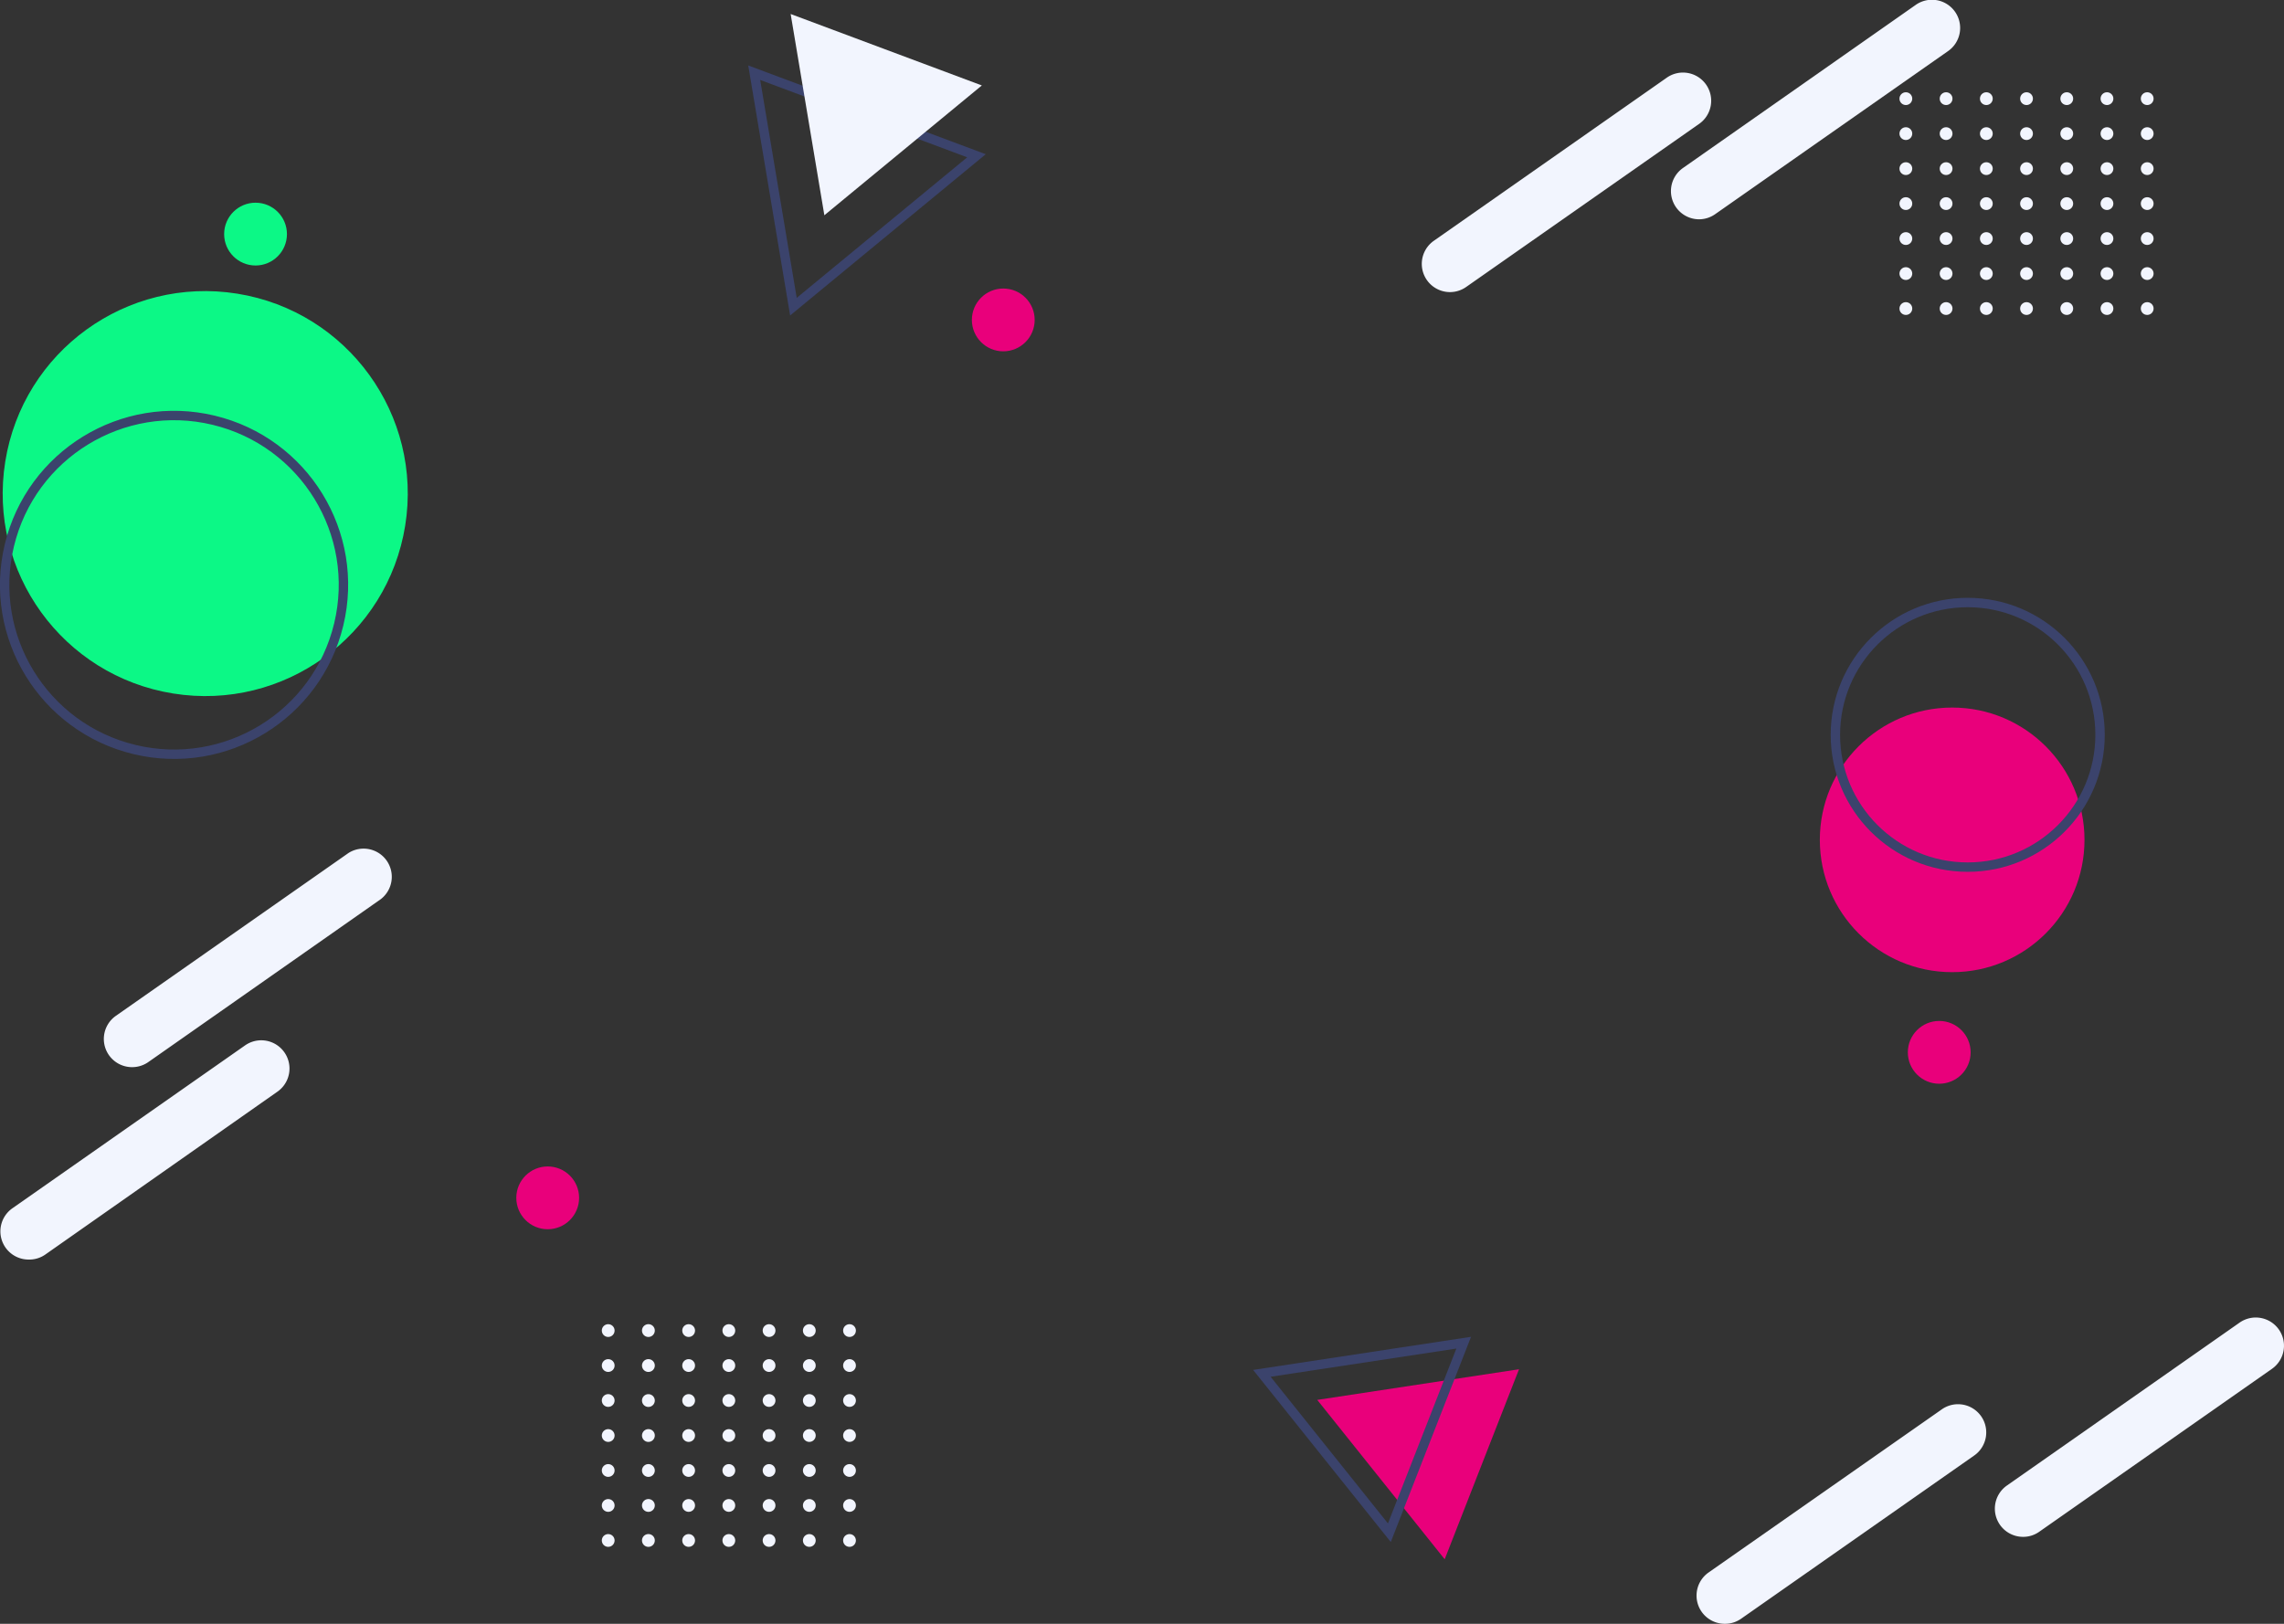 <svg xmlns="http://www.w3.org/2000/svg" viewBox="0 0 485.86 345.5">
  <rect x="0" y="0" width="485.86" height="345.5" fill="#333333" stroke="none"/>
  <defs>
    <style>
      .cls-1{fill:#e9007b;}.cls-2{fill:none;stroke:#3B436C;stroke-miterlimit:10;stroke-width:2px;}.cls-3{fill:#0cf886;}.cls-4{fill:#F2F5FE;}.cls-5{fill:#e9007b;}
    </style>
  </defs>
  <title>Asset 1</title>
  <g id="Layer_2" data-name="Layer 2">
    <g id="Layer_1-2" data-name="Layer 1">
      <circle class="cls-1" cx="415.27" cy="178.7" r="28.15"/>
      <circle class="cls-2" cx="418.58" cy="156.35" r="28.15"/>
      <circle class="cls-3" cx="43.65" cy="105.03" r="43.08" transform="translate(-66.95 131.53) rotate(-80.91)"/>
      <circle class="cls-2" cx="37.03" cy="124.46" r="36.03" transform="translate(-92.64 131.42) rotate(-76.51)"/>
      <circle class="cls-4" cx="405.42" cy="20.99" r="1.36"/>
      <circle class="cls-4" cx="413.98" cy="20.99" r="1.36"/>
      <circle class="cls-4" cx="422.54" cy="20.99" r="1.36"/>
      <circle class="cls-4" cx="431.09" cy="20.99" r="1.36"/>
      <circle class="cls-4" cx="439.65" cy="20.99" r="1.36"/>
      <circle class="cls-4" cx="448.2" cy="20.99" r="1.36"/>
      <circle class="cls-4" cx="456.76" cy="20.99" r="1.36"/>
      <circle class="cls-4" cx="405.42" cy="28.43" r="1.36"/>
      <circle class="cls-4" cx="413.98" cy="28.43" r="1.36"/>
      <circle class="cls-4" cx="422.54" cy="28.43" r="1.36"/>
      <circle class="cls-4" cx="431.09" cy="28.43" r="1.36"/>
      <circle class="cls-4" cx="439.65" cy="28.43" r="1.36"/>
      <circle class="cls-4" cx="448.2" cy="28.43" r="1.36"/>
      <circle class="cls-4" cx="456.76" cy="28.43" r="1.36"/>
      <circle class="cls-4" cx="405.42" cy="35.88" r="1.36"/>
      <circle class="cls-4" cx="413.98" cy="35.88" r="1.36"/>
      <circle class="cls-4" cx="422.54" cy="35.88" r="1.36"/>
      <circle class="cls-4" cx="431.09" cy="35.88" r="1.36"/>
      <circle class="cls-4" cx="439.65" cy="35.88" r="1.36"/>
      <circle class="cls-4" cx="448.2" cy="35.88" r="1.36"/>
      <circle class="cls-4" cx="456.76" cy="35.88" r="1.36"/>
      <circle class="cls-4" cx="405.42" cy="43.32" r="1.36"/>
      <circle class="cls-4" cx="413.98" cy="43.32" r="1.36"/>
      <circle class="cls-4" cx="422.54" cy="43.32" r="1.36"/>
      <circle class="cls-4" cx="431.09" cy="43.32" r="1.36"/>
      <circle class="cls-4" cx="439.65" cy="43.32" r="1.36"/>
      <circle class="cls-4" cx="448.2" cy="43.32" r="1.36"/>
      <circle class="cls-4" cx="456.76" cy="43.32" r="1.36"/>
      <circle class="cls-4" cx="405.42" cy="50.76" r="1.36"/>
      <circle class="cls-4" cx="413.98" cy="50.76" r="1.36"/>
      <circle class="cls-4" cx="422.54" cy="50.76" r="1.36"/>
      <circle class="cls-4" cx="431.09" cy="50.76" r="1.36"/>
      <circle class="cls-4" cx="439.65" cy="50.76" r="1.36"/>
      <circle class="cls-4" cx="448.2" cy="50.76" r="1.36"/>
      <circle class="cls-4" cx="456.76" cy="50.76" r="1.36"/>
      <circle class="cls-4" cx="405.42" cy="58.21" r="1.36"/>
      <circle class="cls-4" cx="413.98" cy="58.21" r="1.36"/>
      <circle class="cls-4" cx="422.54" cy="58.21" r="1.36"/>
      <circle class="cls-4" cx="431.09" cy="58.21" r="1.36"/>
      <circle class="cls-4" cx="439.65" cy="58.21" r="1.36"/>
      <circle class="cls-4" cx="448.2" cy="58.21" r="1.36"/>
      <circle class="cls-4" cx="456.76" cy="58.21" r="1.36"/>
      <circle class="cls-4" cx="405.42" cy="65.65" r="1.36"/>
      <circle class="cls-4" cx="413.98" cy="65.65" r="1.36"/>
      <circle class="cls-4" cx="422.54" cy="65.65" r="1.36"/>
      <circle class="cls-4" cx="431.09" cy="65.65" r="1.36"/>
      <circle class="cls-4" cx="439.65" cy="65.65" r="1.36"/>
      <circle class="cls-4" cx="448.2" cy="65.65" r="1.36"/>
      <circle class="cls-4" cx="456.76" cy="65.65" r="1.36"/>
      <circle class="cls-4" cx="129.38" cy="283.11" r="1.36"/>
      <path class="cls-4" d="M139.29,283.11a1.36,1.36,0,1,1-1.36-1.36A1.35,1.35,0,0,1,139.29,283.11Z"/>
      <circle class="cls-4" cx="146.49" cy="283.11" r="1.36"/>
      <circle class="cls-4" cx="155.04" cy="283.11" r="1.36"/>
      <circle class="cls-4" cx="163.6" cy="283.11" r="1.36"/>
      <circle class="cls-4" cx="172.16" cy="283.11" r="1.36"/>
      <circle class="cls-4" cx="180.71" cy="283.11" r="1.36"/>
      <circle class="cls-4" cx="129.38" cy="290.55" r="1.36"/>
      <path class="cls-4" d="M139.29,290.55a1.36,1.36,0,1,1-1.36-1.36A1.36,1.36,0,0,1,139.29,290.55Z"/>
      <circle class="cls-4" cx="146.49" cy="290.55" r="1.36"/>
      <circle class="cls-4" cx="155.04" cy="290.55" r="1.36"/>
      <circle class="cls-4" cx="163.6" cy="290.55" r="1.36"/>
      <circle class="cls-4" cx="172.16" cy="290.55" r="1.36"/>
      <circle class="cls-4" cx="180.71" cy="290.55" r="1.36"/>
      <circle class="cls-4" cx="129.38" cy="297.99" r="1.36"/>
      <path class="cls-4" d="M139.29,298a1.36,1.36,0,1,1-1.36-1.36A1.36,1.36,0,0,1,139.29,298Z"/>
      <circle class="cls-4" cx="146.49" cy="297.99" r="1.36"/>
      <circle class="cls-4" cx="155.04" cy="297.99" r="1.36"/>
      <circle class="cls-4" cx="163.6" cy="297.99" r="1.36"/>
      <circle class="cls-4" cx="172.16" cy="297.99" r="1.36"/>
      <circle class="cls-4" cx="180.71" cy="297.99" r="1.36"/>
      <circle class="cls-4" cx="129.38" cy="305.44" r="1.36"/>
      <path class="cls-4" d="M139.29,305.44a1.36,1.36,0,1,1-1.36-1.36A1.35,1.35,0,0,1,139.29,305.44Z"/>
      <circle class="cls-4" cx="146.49" cy="305.44" r="1.36"/>
      <circle class="cls-4" cx="155.04" cy="305.44" r="1.36"/>
      <circle class="cls-4" cx="163.6" cy="305.44" r="1.36"/>
      <circle class="cls-4" cx="172.16" cy="305.44" r="1.36"/>
      <circle class="cls-4" cx="180.71" cy="305.44" r="1.36"/>
      <circle class="cls-4" cx="129.38" cy="312.88" r="1.36"/>
      <path class="cls-4" d="M139.29,312.88a1.36,1.36,0,1,1-1.36-1.36A1.36,1.36,0,0,1,139.29,312.88Z"/>
      <circle class="cls-4" cx="146.49" cy="312.88" r="1.36"/>
      <circle class="cls-4" cx="155.04" cy="312.88" r="1.36"/>
      <circle class="cls-4" cx="163.6" cy="312.88" r="1.36"/>
      <circle class="cls-4" cx="172.16" cy="312.88" r="1.36"/>
      <circle class="cls-4" cx="180.71" cy="312.88" r="1.36"/>
      <circle class="cls-4" cx="129.38" cy="320.32" r="1.36"/>
      <path class="cls-4" d="M139.29,320.32a1.36,1.36,0,1,1-1.36-1.36A1.36,1.36,0,0,1,139.29,320.32Z"/>
      <circle class="cls-4" cx="146.49" cy="320.32" r="1.36"/>
      <circle class="cls-4" cx="155.04" cy="320.32" r="1.36"/>
      <circle class="cls-4" cx="163.6" cy="320.32" r="1.36"/>
      <circle class="cls-4" cx="172.16" cy="320.32" r="1.36"/>
      <circle class="cls-4" cx="180.71" cy="320.32" r="1.36"/>
      <circle class="cls-4" cx="129.38" cy="327.77" r="1.36"/>
      <path class="cls-4" d="M139.29,327.77a1.36,1.36,0,1,1-1.36-1.36A1.35,1.35,0,0,1,139.29,327.77Z"/>
      <circle class="cls-4" cx="146.49" cy="327.77" r="1.36"/>
      <circle class="cls-4" cx="155.04" cy="327.77" r="1.36"/>
      <circle class="cls-4" cx="163.6" cy="327.77" r="1.36"/>
      <circle class="cls-4" cx="172.16" cy="327.77" r="1.36"/>
      <circle class="cls-4" cx="180.71" cy="327.77" r="1.36"/>
      <polygon class="cls-2" points="168.78 65.25 160.44 15.47 207.72 33.14 168.78 65.25"/>
      <polygon class="cls-1" points="280.21 297.86 323.13 291.34 307.32 331.77 280.21 297.86"/>
      <polygon class="cls-2" points="268.43 292.21 311.36 285.69 295.55 326.12 268.43 292.21"/>
      <polygon class="cls-4" points="175.36 45.8 168.19 2.98 208.86 18.18 175.36 45.8"/>
      <circle class="cls-5" cx="116.51" cy="254.87" r="6.68"/>
      <circle class="cls-1" cx="412.52" cy="223.91" r="6.68"/>
      <circle class="cls-1" cx="213.42" cy="68.07" r="6.68"/>
      <circle class="cls-3" cx="54.36" cy="49.81" r="6.68"/>
      <path class="cls-4"
            d="M28.09,227.06a6,6,0,0,1-3.45-10.91l49.5-34.66A6,6,0,0,1,81,191.32L31.52,226A6,6,0,0,1,28.09,227.06Z"/>
      <path class="cls-4"
            d="M6.1,268a6,6,0,0,1-3.45-10.92l49.5-34.66A6,6,0,0,1,59,232.29L9.54,267A5.94,5.94,0,0,1,6.1,268Z"/>
      <path class="cls-4"
            d="M308.43,62.15A6,6,0,0,1,305,51.24l49.49-34.66a6,6,0,1,1,6.88,9.83L311.87,61.07A6,6,0,0,1,308.43,62.15Z"/>
      <path class="cls-4"
            d="M361.4,46.66A6,6,0,0,1,358,35.75L407.45,1.09a6,6,0,1,1,6.88,9.83L364.84,45.58A6,6,0,0,1,361.4,46.66Z"/>
      <path class="cls-4"
            d="M366.9,345.5a6,6,0,0,1-3.44-10.92L413,299.92a6,6,0,1,1,6.88,9.83l-49.49,34.66A5.94,5.94,0,0,1,366.9,345.5Z"/>
      <path class="cls-4"
            d="M430.37,327a6,6,0,0,1-3.45-10.92l49.49-34.66a6,6,0,1,1,6.89,9.83l-49.5,34.66A5.89,5.89,0,0,1,430.37,327Z"/>
    </g>
  </g>
</svg>
